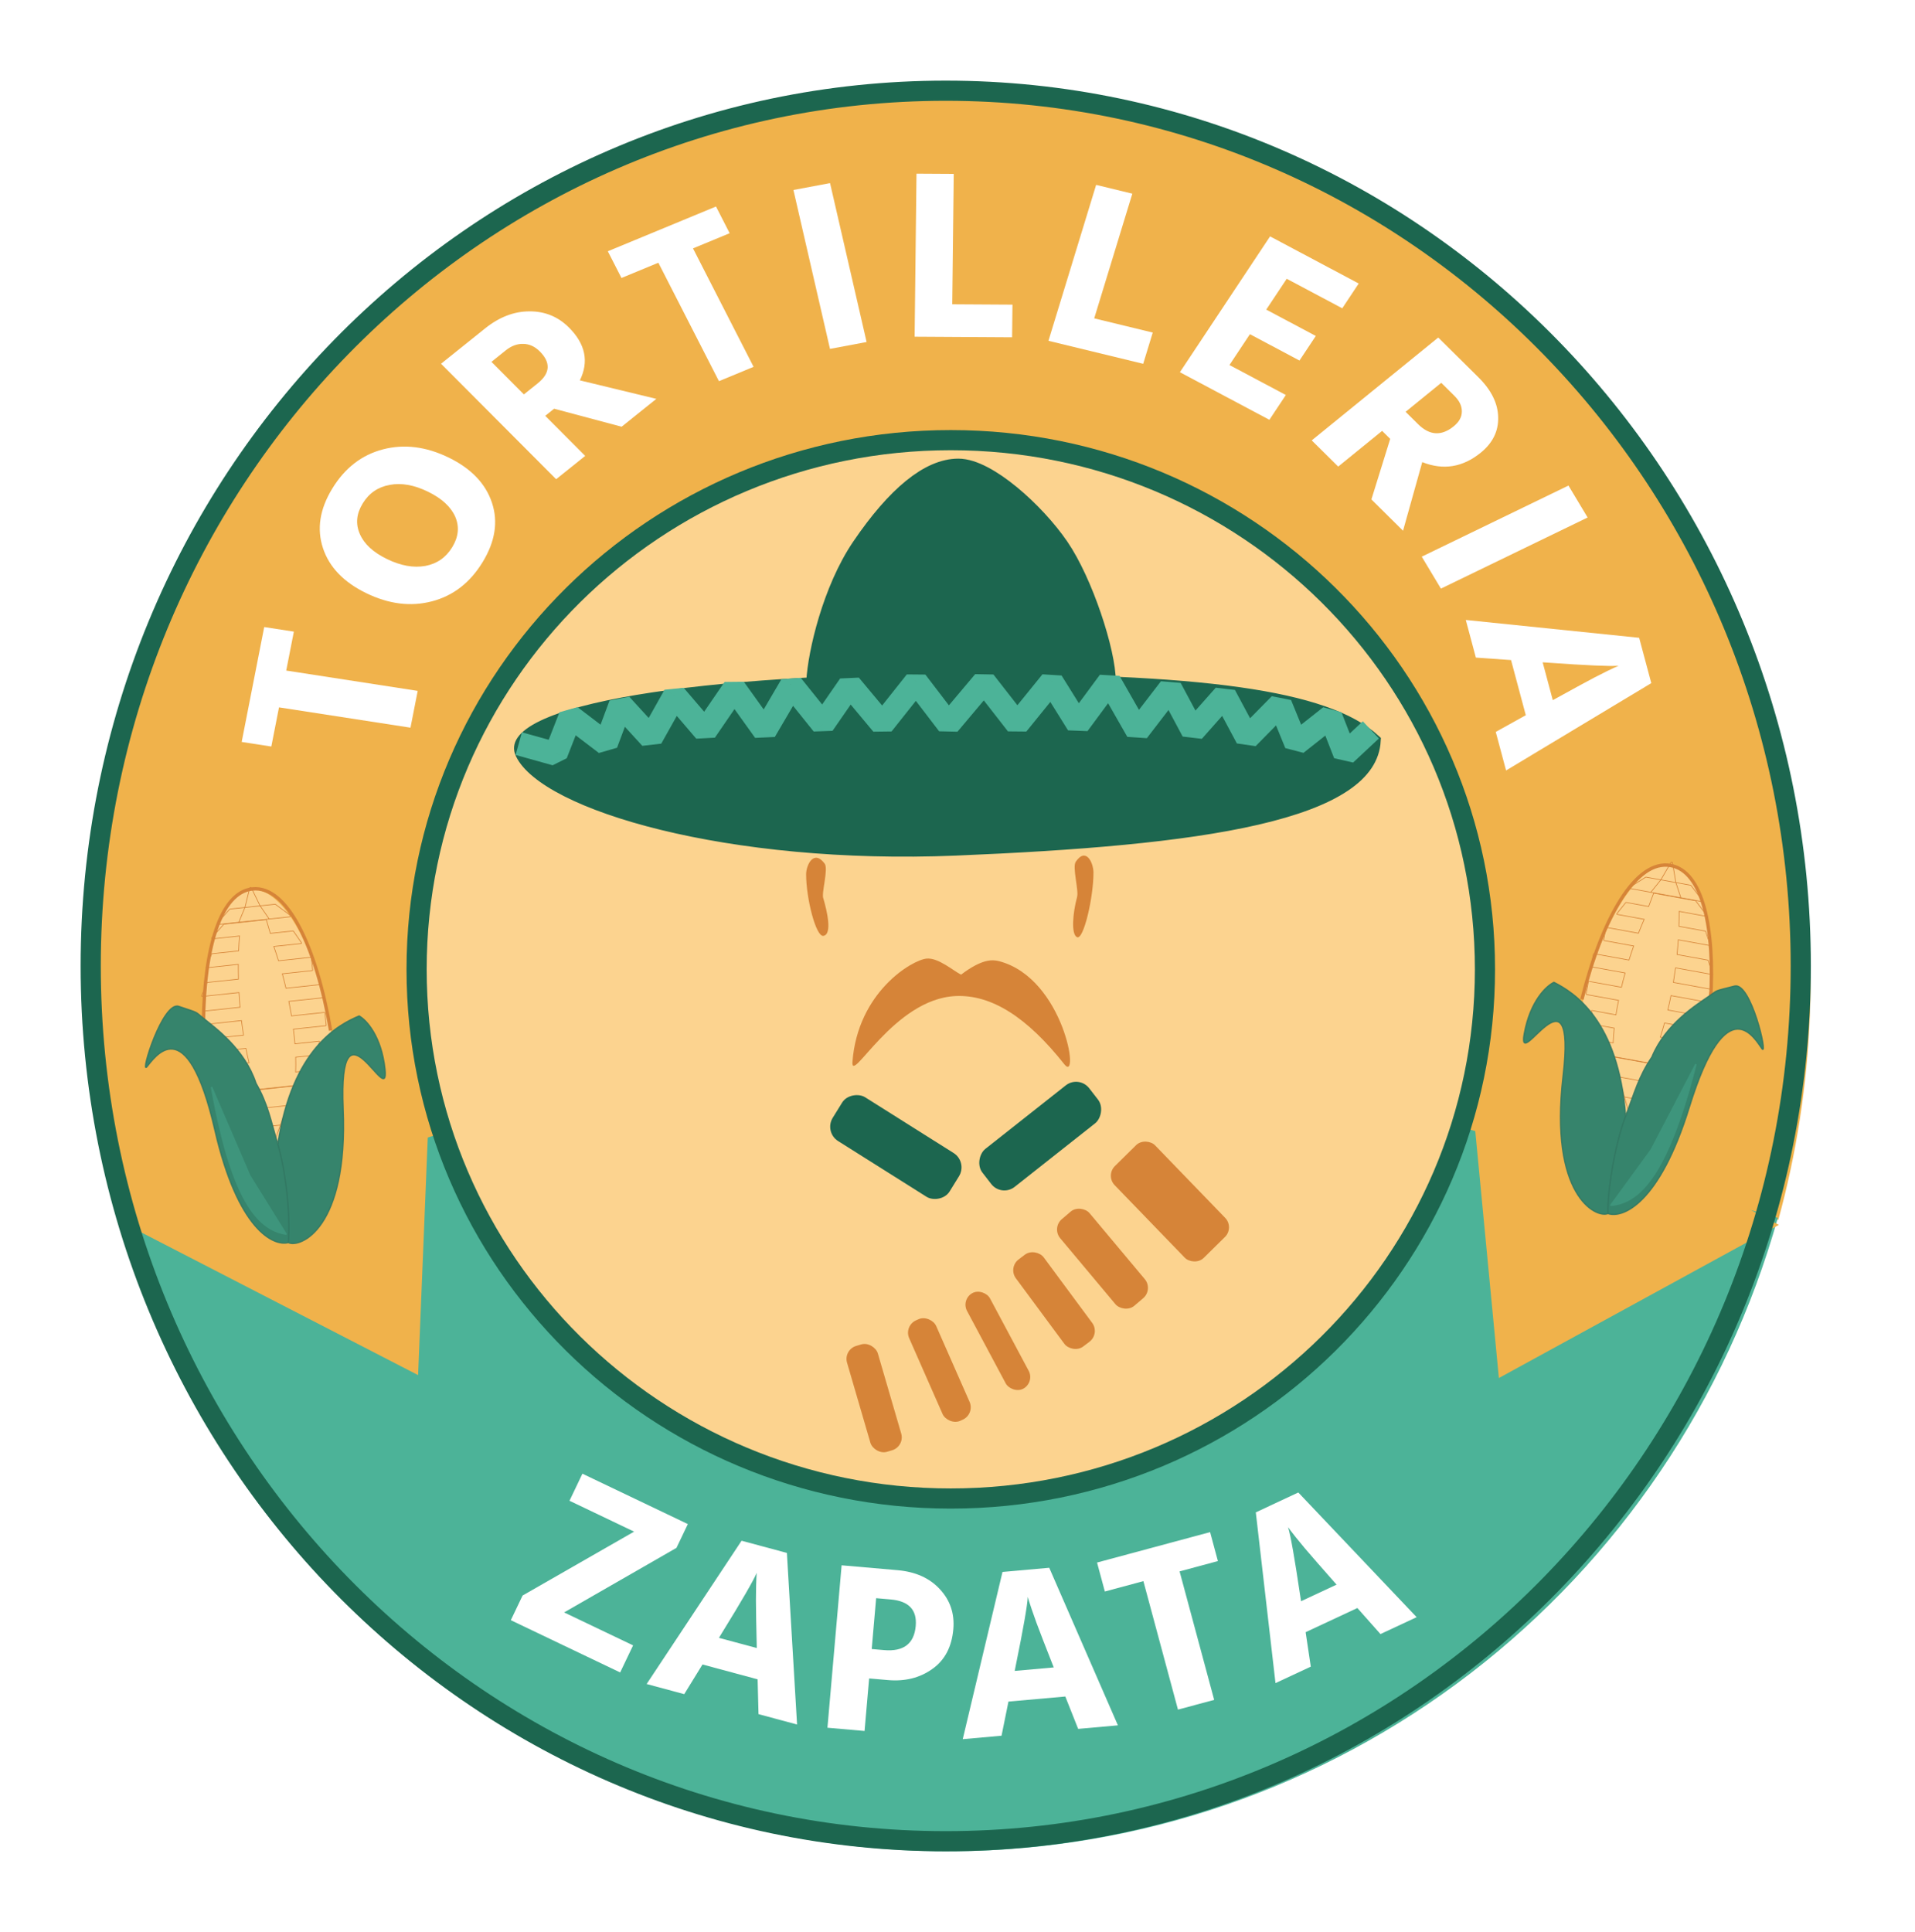 <svg width="570" height="575" viewBox="0 0 570 575" fill="none" xmlns="http://www.w3.org/2000/svg">
<rect width="570" height="575" rx="1" fill="white"/>
<path fill-rule="evenodd" clip-rule="evenodd" d="M534.162 241.217C541.851 281.666 540.19 323.402 529.313 363.073L434.009 335.537C438.364 320.978 440.704 305.543 440.704 289.558C440.704 201.537 369.752 130.183 282.229 130.183C194.705 130.183 123.753 201.537 123.753 289.558C123.753 308.167 126.925 326.032 132.754 342.634L38.622 374.721C25.971 335.609 22.433 293.997 28.291 253.226C34.151 212.456 49.244 173.664 72.358 139.969C95.473 106.274 125.964 78.614 161.383 59.211C196.801 39.809 236.159 29.206 276.294 28.253C316.429 27.3 356.223 36.025 392.477 53.725C428.731 71.426 460.436 97.61 485.043 130.172C509.65 162.735 526.474 200.769 534.162 241.217Z" fill="#F0B24B"/>
<path fill-rule="evenodd" clip-rule="evenodd" d="M433.911 335.162C414.185 399.56 353.738 446.437 282.228 446.437C211.537 446.437 151.657 400.627 131.239 337.367L36.334 366.081C52.269 419.834 85.033 466.914 129.706 500.256C174.379 533.597 228.552 551.401 284.092 550.993C339.632 550.586 393.543 531.99 437.733 497.997C481.922 464.003 514.005 416.447 529.166 362.467L433.911 335.162Z" fill="#4CB398"/>
<path d="M124.45 409.272L37.792 364.601L128.412 311.859L124.45 409.272Z" fill="#F0B24B"/>
<path d="M446.142 410.139L437.103 315.591L529.473 364.565L446.142 410.139Z" fill="#F0B24B"/>
<path d="M442 288.5C442 375.459 370.84 446 283 446C195.16 446 124 375.459 124 288.5C124 201.541 195.16 131 283 131C370.84 131 442 201.541 442 288.5Z" fill="#FCD38F" stroke="#1C664F" stroke-width="6"/>
<path d="M536 287.5C536 431.436 421.992 548 281.5 548C141.008 548 27 431.436 27 287.5C27 143.564 141.008 27 281.5 27C421.992 27 536 143.564 536 287.5Z" stroke="#1C664F" stroke-width="6"/>
<g filter="url(#filter0_d_1_2)">
<ellipse rx="19.07" ry="51.709" transform="matrix(-0.984 -0.176 -0.176 0.984 488.478 308.482)" fill="#FCD38F"/>
<path d="M491.366 265.569L485.291 264.465C485.067 264.424 485.01 264.13 485.202 264.008L489.796 261.1C489.849 261.067 489.913 261.054 489.975 261.065L492.114 261.454L494.349 261.86M491.366 265.569L500.305 267.194M491.366 265.569L494.349 261.86M498.819 262.673L503.192 263.468C503.254 263.479 503.309 263.513 503.347 263.563L506.624 267.902C506.761 268.084 506.604 268.339 506.38 268.299L500.305 267.194M498.819 262.673L500.305 267.194M498.819 262.673L494.349 261.86M498.819 262.673L497.821 256.775C497.782 256.544 497.476 256.489 497.358 256.691L494.349 261.86" stroke="#D68438" stroke-width="0.2"/>
<path d="M490.635 269.789L490.718 269.804L490.747 269.725C491.246 268.345 491.738 267.04 492.216 265.825L495.818 266.48L499.758 267.197L504.661 268.088C504.698 268.095 504.732 268.115 504.754 268.145L508.031 272.484C508.113 272.593 508.019 272.746 507.885 272.722L499.913 271.273L499.795 271.251L499.796 271.372C499.806 272.673 499.79 274.091 499.741 275.609L499.738 275.695L499.823 275.71L507.585 277.121C507.639 277.131 507.683 277.17 507.7 277.222L509.01 281.203C509.045 281.311 508.952 281.418 508.84 281.398L499.648 279.726L499.538 279.706L499.53 279.818C499.44 281.163 499.325 282.561 499.181 284.003L499.172 284.094L499.263 284.111L508.324 285.758C508.378 285.768 508.422 285.806 508.439 285.859L509.748 289.84C509.784 289.948 509.691 290.054 509.579 290.034L498.818 288.078L498.715 288.059L498.701 288.163C498.523 289.517 498.32 290.899 498.09 292.3L498.074 292.397L498.171 292.415L508.963 294.376C509.044 294.391 509.098 294.469 509.083 294.551L508.425 298.174C508.41 298.255 508.332 298.309 508.25 298.295L497.46 296.333L497.364 296.316L497.344 296.412C497.076 297.764 496.781 299.128 496.457 300.498L496.433 300.601L496.537 300.62L502.829 301.764C502.941 301.784 502.991 301.916 502.919 302.005L500.293 305.271C500.258 305.313 500.203 305.334 500.149 305.324L495.533 304.485L495.443 304.469L495.418 304.557C495.047 305.901 494.646 307.246 494.215 308.585L494.18 308.693L494.292 308.714L497.029 309.211C497.066 309.218 497.082 309.262 497.059 309.292L494.327 312.688C494.292 312.731 494.237 312.752 494.183 312.742L492.94 312.516L492.858 312.501L492.829 312.579C492.341 313.886 491.821 315.182 491.268 316.463L480.23 314.456L478.893 310.391C478.858 310.283 478.951 310.176 479.063 310.196L480.052 310.376L480.166 310.397L480.17 310.281C480.213 308.977 480.311 307.575 480.466 306.091L480.475 305.999L480.384 305.982L475.11 305.023C475.056 305.014 475.011 304.975 474.994 304.923L473.685 300.942C473.649 300.834 473.742 300.727 473.854 300.747L480.893 302.027L480.994 302.045L481.01 301.944C481.218 300.616 481.464 299.243 481.747 297.831L481.767 297.731L481.667 297.713L472.236 295.999C472.154 295.984 472.1 295.906 472.115 295.824L472.773 292.201C472.788 292.12 472.866 292.066 472.948 292.08L482.534 293.823L482.627 293.84L482.649 293.748C482.969 292.418 483.319 291.064 483.701 289.692L483.73 289.586L483.623 289.567L473.732 287.769C473.65 287.754 473.596 287.676 473.611 287.594L474.27 283.971C474.284 283.89 474.362 283.835 474.444 283.85L484.783 285.73L484.87 285.746L484.897 285.662C485.315 284.335 485.761 282.999 486.234 281.657L486.273 281.546L486.158 281.525L477.463 279.945C477.381 279.93 477.327 279.852 477.342 279.77L478.001 276.147C478.015 276.066 478.093 276.012 478.175 276.026L487.605 277.741L487.686 277.755L487.716 277.679C488.233 276.36 488.777 275.042 489.348 273.728L489.399 273.612L489.275 273.59L481.361 272.151C481.249 272.131 481.2 271.998 481.271 271.91L483.898 268.644C483.932 268.601 483.987 268.581 484.041 268.591L490.635 269.789Z" stroke="#D68438" stroke-width="0.2"/>
<path d="M470.855 297.435C476.909 273.229 486.885 255.712 497.291 257.604C506.804 259.333 510.498 276.159 509.139 298.017" stroke="#D68438"/>
<path d="M481.839 320.519L480.263 314.93C480.213 314.752 480.366 314.583 480.548 314.616L493.17 316.91C493.352 316.943 493.436 317.156 493.326 317.304L489.884 321.981M481.839 320.519L487.202 321.494L489.884 321.981M481.839 320.519L483.481 326.343C483.507 326.435 483.583 326.504 483.677 326.521L488.733 327.44C488.827 327.457 488.923 327.419 488.979 327.342L492.329 322.791C492.438 322.642 492.354 322.43 492.172 322.397L489.884 321.981M481.839 320.519L485.099 332.082C485.149 332.26 484.995 332.429 484.814 332.396L482.526 331.98" stroke="#D68438" stroke-width="0.2"/>
<path d="M453.695 307.688C455.481 297.862 460.335 293.387 462.539 292.377C468.44 295.372 481.695 303.528 483.867 332.223C486.58 325.108 487.656 320.589 491.689 314.594C495.808 304.637 505.051 299.025 508.853 296.38C511.496 294.542 510.057 295.09 516.305 293.484C521.149 292.239 526.32 314.599 524.459 312.136C522.598 309.672 514.041 293.238 502.839 329.461C493.877 358.44 482.946 362.687 478.601 361.189C474.97 362.644 461.125 355.721 465.248 320.337C469.372 284.952 451.462 319.97 453.695 307.688Z" fill="#36846C"/>
<path d="M478.601 361.189C474.97 362.644 461.125 355.721 465.248 320.337C469.372 284.952 451.462 319.97 453.695 307.688C455.481 297.862 460.335 293.387 462.539 292.377C468.44 295.372 481.695 303.528 483.867 332.223M478.601 361.189C482.946 362.687 493.877 358.44 502.839 329.461C514.041 293.238 522.598 309.672 524.459 312.136C526.32 314.599 521.149 292.239 516.305 293.484C510.057 295.09 511.496 294.542 508.853 296.38C505.051 299.025 495.808 304.637 491.689 314.594C487.656 320.589 486.58 325.108 483.867 332.223M478.601 361.189C478.517 352.389 481.152 339.341 483.867 332.223" stroke="#327762" stroke-opacity="0.89" stroke-width="0.4"/>
<g style="mix-blend-mode:luminosity">
<path d="M504.969 316.949C496.709 349.205 488.451 358.208 479.524 358.938C479.315 358.955 479.188 358.72 479.311 358.551L491.299 342.094C491.307 342.084 491.313 342.073 491.319 342.062L504.516 316.759C504.653 316.497 505.042 316.662 504.969 316.949Z" fill="#4CB398" fill-opacity="0.37"/>
</g>
</g>
<g filter="url(#filter1_d_1_2)">
<ellipse cx="80.531" cy="315.237" rx="18.993" ry="50.855" transform="rotate(-7.002 80.531 315.237)" fill="#FCD38F"/>
<path d="M80.125 273.525L86.264 272.871C86.491 272.847 86.57 272.557 86.387 272.422L82.019 269.183C81.969 269.146 81.906 269.129 81.844 269.136L79.682 269.366L77.423 269.606M80.125 273.525L71.089 274.487M80.125 273.525L77.423 269.606M72.905 270.088L68.484 270.558C68.422 270.565 68.364 270.595 68.323 270.642L64.735 274.727C64.585 274.899 64.723 275.165 64.949 275.141L71.089 274.487M72.905 270.088L71.089 274.487M72.905 270.088L77.423 269.606M72.905 270.088L74.335 264.279C74.39 264.052 74.7 264.019 74.802 264.229L77.423 269.606" stroke="#D68438" stroke-width="0.2"/>
<path d="M80.543 277.787L80.459 277.796L80.436 277.715C80.039 276.302 79.645 274.964 79.258 273.718L75.617 274.105L71.635 274.53L66.679 275.057C66.641 275.061 66.607 275.079 66.582 275.108L62.994 279.193C62.904 279.296 62.987 279.456 63.123 279.441L71.179 278.583L71.3 278.57L71.29 278.691C71.183 279.987 71.095 281.403 71.032 282.92L71.029 283.006L70.943 283.016L63.097 283.851C63.043 283.857 62.996 283.892 62.975 283.943L61.376 287.817C61.332 287.922 61.417 288.035 61.53 288.023L70.822 287.034L70.933 287.022L70.932 287.134C70.923 288.482 70.935 289.885 70.972 291.332L70.974 291.425L70.882 291.434L61.724 292.41C61.67 292.416 61.623 292.451 61.602 292.502L60.003 296.375C59.959 296.48 60.044 296.594 60.157 296.582L71.034 295.423L71.138 295.412L71.144 295.517C71.222 296.881 71.322 298.273 71.449 299.688L71.457 299.786L71.36 299.796L60.452 300.958C60.37 300.966 60.31 301.04 60.319 301.123L60.709 304.784C60.717 304.867 60.791 304.927 60.874 304.918L71.78 303.756L71.877 303.746L71.889 303.844C72.058 305.212 72.252 306.594 72.473 307.984L72.49 308.088L72.385 308.099L66.025 308.776C65.912 308.789 65.853 308.917 65.917 309.011L68.296 312.461C68.327 312.506 68.381 312.531 68.436 312.525L73.102 312.028L73.192 312.018L73.21 312.108C73.482 313.476 73.783 314.846 74.114 316.214L74.141 316.325L74.028 316.337L71.261 316.631C71.224 316.635 71.204 316.678 71.226 316.709L73.7 320.298C73.731 320.343 73.785 320.368 73.839 320.362L75.096 320.228L75.179 320.219L75.202 320.299C75.593 321.639 76.015 322.97 76.472 324.288L87.629 323.099L89.262 319.143C89.305 319.038 89.22 318.925 89.107 318.937L88.108 319.043L87.992 319.056L87.997 318.94C88.05 317.636 88.055 316.231 88.01 314.739L88.008 314.647L88.1 314.637L93.431 314.069C93.486 314.063 93.533 314.028 93.554 313.977L95.153 310.104C95.196 309.998 95.111 309.885 94.998 309.897L87.883 310.655L87.781 310.666L87.773 310.564C87.663 309.224 87.52 307.836 87.341 306.408L87.329 306.307L87.43 306.296L96.962 305.281C97.045 305.272 97.104 305.198 97.096 305.116L96.706 301.454C96.697 301.371 96.623 301.312 96.541 301.321L86.852 302.352L86.758 302.362L86.742 302.269C86.521 300.919 86.271 299.543 85.992 298.146L85.97 298.039L86.079 298.027L96.077 296.963C96.159 296.954 96.219 296.88 96.21 296.798L95.82 293.136C95.811 293.053 95.737 292.994 95.655 293.003L85.204 294.115L85.117 294.125L85.096 294.039C84.777 292.686 84.431 291.32 84.057 289.947L84.027 289.834L84.143 289.821L92.932 288.885C93.014 288.876 93.074 288.803 93.065 288.72L92.675 285.058C92.666 284.976 92.593 284.916 92.51 284.925L82.979 285.94L82.897 285.949L82.873 285.87C82.454 284.517 82.008 283.162 81.536 281.81L81.494 281.691L81.619 281.678L89.618 280.826C89.731 280.814 89.79 280.685 89.725 280.591L87.347 277.141C87.315 277.096 87.262 277.072 87.207 277.077L80.543 277.787Z" stroke="#D68438" stroke-width="0.2"/>
<path d="M98.408 306.717C94.142 281.871 85.532 263.463 75.123 264.571C65.607 265.585 60.769 282.25 60.564 304.372" stroke="#D68438"/>
<path d="M85.578 329.027L87.562 323.569C87.625 323.395 87.484 323.215 87.3 323.235L74.543 324.594C74.359 324.613 74.26 324.819 74.358 324.975L77.446 329.893M85.578 329.027L80.157 329.604L77.446 329.893M85.578 329.027L83.511 334.714C83.479 334.804 83.398 334.867 83.303 334.877L78.192 335.421C78.097 335.432 78.004 335.387 77.954 335.306L74.948 330.52C74.85 330.364 74.95 330.158 75.134 330.139L77.446 329.893M85.578 329.027L81.475 340.318C81.412 340.492 81.552 340.672 81.736 340.652L84.049 340.406" stroke="#D68438" stroke-width="0.2"/>
<path d="M114.593 318.303C113.535 308.372 109.024 303.552 106.9 302.383C100.794 304.936 86.973 312.092 82.693 340.55C80.511 333.254 79.771 328.669 76.191 322.393C72.816 312.159 64.011 305.881 60.414 302.964C57.914 300.936 59.308 301.589 53.194 299.527C48.455 297.928 41.651 319.847 43.689 317.527C45.726 315.207 55.471 299.448 63.975 336.398C70.778 365.958 81.367 370.999 85.811 369.825C89.326 371.543 103.644 365.66 102.138 330.067C100.632 294.475 115.914 330.717 114.593 318.303Z" fill="#36846C"/>
<path d="M85.811 369.825C89.326 371.543 103.644 365.66 102.138 330.067C100.632 294.475 115.914 330.717 114.593 318.303C113.535 308.372 109.024 303.552 106.9 302.383C100.794 304.936 86.973 312.092 82.693 340.55M85.811 369.825C81.367 370.999 70.778 365.958 63.975 336.398C55.471 299.448 45.726 315.207 43.689 317.527C41.651 319.847 48.455 297.928 53.194 299.527C59.308 301.589 57.914 300.936 60.414 302.964C64.011 305.881 72.816 312.159 76.191 322.393C79.771 328.669 80.511 333.254 82.693 340.55M85.811 369.825C86.543 361.055 84.876 347.848 82.693 340.55" stroke="#327762" stroke-opacity="0.89" stroke-width="0.4"/>
<g style="mix-blend-mode:luminosity">
<path d="M62.772 323.763C68.635 356.54 76.207 366.126 85.056 367.512C85.263 367.545 85.408 367.32 85.297 367.141L74.553 349.846C74.547 349.836 74.541 349.825 74.536 349.814L63.238 323.607C63.121 323.335 62.72 323.472 62.772 323.763Z" fill="#4CB398" fill-opacity="0.37"/>
</g>
</g>
<path d="M256.864 163.153C248.274 175.797 243.925 194.539 243.49 202.899H328.625C328.625 194.168 321.885 173.517 314.79 163.153C307.696 152.789 293.507 140 285.242 140C276.977 140 267.257 147.854 256.864 163.153Z" fill="#1C664F" stroke="#1C664F" stroke-width="7" stroke-linejoin="bevel"/>
<path d="M408.977 220.455C408.691 225.493 405.8 229.817 400.204 233.6C394.251 237.625 385.445 240.874 374.204 243.48C351.747 248.685 320.286 251.17 284.398 252.654C250.868 254.04 220.314 250.716 197.211 245.066C185.654 242.239 176.018 238.844 168.824 235.2C161.539 231.509 157.094 227.728 155.423 224.314C155.066 223.585 154.964 222.969 155.01 222.431C155.057 221.89 155.263 221.302 155.717 220.651C156.663 219.294 158.574 217.822 161.64 216.341C167.729 213.401 177.449 210.855 189.823 208.784C214.503 204.652 249.066 202.511 284.481 202.511C320.381 202.511 348.15 203.607 368.782 206.522C388.915 209.367 401.842 213.897 408.977 220.455Z" fill="#1C664F" stroke="#1C664F" stroke-width="4"/>
<path d="M165.432 224.397L164.492 227.768L168.692 225.67L165.432 224.397ZM169.786 213.25L171.907 210.466L166.526 211.977L169.786 213.25ZM180.386 221.326L178.265 224.11L183.665 222.549L180.386 221.326ZM184.715 209.724L187.298 207.362L181.436 208.5L184.715 209.724ZM193.766 219.62L191.183 221.982L196.818 221.332L193.766 219.62ZM200.85 206.994L203.509 204.719L197.797 205.282L200.85 206.994ZM209.901 217.572L207.241 219.848L212.787 219.552L209.901 217.572ZM218.558 204.947L221.403 202.908L215.672 202.967L218.558 204.947ZM227.609 217.572L224.765 219.611L230.629 219.342L227.609 217.572ZM235.607 203.923L238.336 201.732L232.588 202.154L235.607 203.923ZM244.925 215.525L242.196 217.716L247.803 217.516L244.925 215.525ZM252.95 203.923L255.637 201.68L250.071 201.932L252.95 203.923ZM262.633 215.525L259.946 217.768L265.374 217.701L262.633 215.525ZM272.657 202.899L275.437 200.774L269.915 200.723L272.657 202.899ZM282.31 215.525L279.529 217.651L284.988 217.778L282.31 215.525ZM292.935 202.899L295.696 200.748L290.257 200.646L292.935 202.899ZM302.773 215.525L300.012 217.676L305.492 217.728L302.773 215.525ZM313.005 202.899L315.975 201.048L310.286 200.696L313.005 202.899ZM320.875 215.525L317.905 217.376L323.691 217.604L320.875 215.525ZM330.201 202.899L333.24 201.163L327.386 200.82L330.201 202.899ZM338.584 217.572L335.545 219.308L341.359 219.705L338.584 217.572ZM348.331 204.89L351.418 203.24L345.556 202.757L348.331 204.89ZM355.112 217.572L352.026 219.222L357.731 219.894L355.112 217.572ZM364.491 206.994L367.577 205.343L361.872 204.672L364.491 206.994ZM371.247 219.62L368.161 221.271L373.741 222.075L371.247 219.62ZM381.045 209.667L384.285 208.344L378.551 207.212L381.045 209.667ZM385.807 221.326L382.567 222.649L387.978 224.071L385.807 221.326ZM396.022 213.25L399.283 211.979L393.852 210.504L396.022 213.25ZM400.368 224.397L397.107 225.668L402.757 226.954L400.368 224.397ZM407.871 222.177L410.429 219.788L405.65 214.673L403.093 217.062L407.871 222.177ZM153.475 224.697L164.492 227.768L166.372 221.025L155.354 217.954L153.475 224.697ZM168.692 225.67L173.046 214.523L166.526 211.977L162.172 223.123L168.692 225.67ZM167.665 216.034L178.265 224.11L182.507 218.542L171.907 210.466L167.665 216.034ZM183.665 222.549L187.994 210.948L181.436 208.5L177.107 220.102L183.665 222.549ZM182.132 212.086L191.183 221.982L196.349 217.257L187.298 207.362L182.132 212.086ZM196.818 221.332L203.902 208.707L197.797 205.282L190.714 217.907L196.818 221.332ZM198.19 209.27L207.241 219.848L212.56 215.297L203.509 204.719L198.19 209.27ZM212.787 219.552L221.445 206.926L215.672 202.967L207.014 215.593L212.787 219.552ZM215.714 206.986L224.765 219.611L230.454 215.533L221.403 202.908L215.714 206.986ZM230.629 219.342L238.627 205.693L232.588 202.154L224.59 215.803L230.629 219.342ZM232.878 206.115L242.196 217.716L247.653 213.333L238.336 201.732L232.878 206.115ZM247.803 217.516L255.828 205.914L250.071 201.932L242.046 213.534L247.803 217.516ZM250.263 206.166L259.946 217.768L265.32 213.282L255.637 201.68L250.263 206.166ZM265.374 217.701L275.398 205.076L269.915 200.723L259.892 213.349L265.374 217.701ZM269.876 205.025L279.529 217.651L285.09 213.399L275.437 200.774L269.876 205.025ZM284.988 217.778L295.613 205.153L290.257 200.646L279.632 213.271L284.988 217.778ZM290.174 205.051L300.012 217.676L305.534 213.374L295.696 200.748L290.174 205.051ZM305.492 217.728L315.724 205.103L310.286 200.696L300.054 213.321L305.492 217.728ZM310.035 204.751L317.905 217.376L323.845 213.673L315.975 201.048L310.035 204.751ZM323.691 217.604L333.016 204.979L327.386 200.82L318.06 213.445L323.691 217.604ZM327.162 204.636L335.545 219.308L341.623 215.836L333.24 201.163L327.162 204.636ZM341.359 219.705L351.107 207.023L345.556 202.757L335.809 215.439L341.359 219.705ZM345.245 206.54L352.026 219.222L358.199 215.922L351.418 203.24L345.245 206.54ZM357.731 219.894L367.11 209.316L361.872 204.672L352.493 215.25L357.731 219.894ZM361.405 208.645L368.161 221.271L374.333 217.968L367.577 205.343L361.405 208.645ZM373.741 222.075L383.539 212.123L378.551 207.212L368.753 217.164L373.741 222.075ZM377.805 210.991L382.567 222.649L389.047 220.002L384.285 208.344L377.805 210.991ZM387.978 224.071L398.193 215.996L393.852 210.504L383.637 218.58L387.978 224.071ZM392.761 214.521L397.107 225.668L403.629 223.126L399.283 211.979L392.761 214.521ZM402.757 226.954L407.871 222.177L403.093 217.062L397.979 221.839L402.757 226.954Z" fill="#4CB398"/>
<path d="M275.81 285.306C279.278 284.987 283.693 288.889 286.057 290.083C292.364 285.306 295.461 285.559 297.488 286.102C316.8 291.277 321.53 322.727 316.8 316.755C305.666 302.698 295.113 295.995 284.481 296.452C265.956 297.249 253.182 323.125 253.738 315.959C255.345 295.258 271.474 285.704 275.81 285.306Z" fill="#D68438"/>
<path d="M245.067 278.538C242.86 278.857 239.943 267.391 239.943 260.226C239.943 257.418 242.245 252.709 245.461 257.041C246.644 258.633 244.41 265.932 245.067 267.391C246.118 270.974 247.826 278.14 245.067 278.538Z" fill="#D68438"/>
<path d="M320.589 278.936C322.542 279.791 325.472 267.084 325.472 259.725C325.472 256.842 323.279 252.005 320.214 256.454C319.087 258.089 321.156 264.912 320.589 266.993C319.289 271.77 318.771 278.14 320.589 278.936Z" fill="#D68438"/>
<rect width="15.312" height="41.127" rx="5" transform="matrix(0.526 -0.851 0.846 0.533 245.229 336.946)" fill="#1C664F"/>
<rect width="14.278" height="40.496" rx="5" transform="matrix(0.612 0.791 -0.785 0.62 321.145 319.94)" fill="#1C664F"/>
<rect width="16.89" height="38.029" rx="4" transform="matrix(0.712 -0.702 0.695 0.719 329 349.863)" fill="#D68438"/>
<rect width="11.487" height="33.608" rx="4" transform="matrix(0.761 -0.649 0.642 0.767 313 365.457)" fill="#D68438"/>
<rect width="10.366" height="32.259" rx="4" transform="matrix(0.798 -0.603 0.595 0.804 300 377.25)" fill="#D68438"/>
<rect width="7.792" height="32.237" rx="3.896" transform="matrix(0.878 -0.479 0.471 0.882 286 386.731)" fill="#D68438"/>
<rect width="8.819" height="32.673" rx="4" transform="matrix(0.912 -0.41 0.403 0.915 269 394.614)" fill="#D68438"/>
<rect width="9.57" height="32.82" rx="4" transform="matrix(0.959 -0.285 0.28 0.96 251 401.725)" fill="#D68438"/>
<path d="M87.467 187.991L85.194 199.578L124.329 205.626L122.181 216.577L83.045 210.529L80.758 222.187L71.935 220.823L78.644 186.627L87.467 187.991Z" fill="white"/>
<path d="M133.565 136.191C140.252 139.451 144.543 143.935 146.437 149.643C148.313 155.289 147.391 161.166 143.669 167.274C139.923 173.422 134.889 177.321 128.567 178.971C122.245 180.621 115.718 179.806 108.988 176.525C102.3 173.265 98.018 168.811 96.142 163.165C94.248 157.457 95.162 151.549 98.883 145.442C102.63 139.293 107.664 135.394 113.986 133.744C120.307 132.094 126.834 132.91 133.565 136.191ZM107.11 158.942C108.384 161.902 111.07 164.382 115.169 166.38C119.268 168.378 123.075 169.064 126.59 168.438C130.063 167.791 132.735 165.931 134.608 162.857C136.482 159.783 136.781 156.765 135.507 153.805C134.19 150.824 131.482 148.334 127.383 146.336C123.284 144.338 119.498 143.662 116.026 144.309C112.511 144.934 109.817 146.784 107.944 149.859C106.071 152.933 105.793 155.961 107.11 158.942Z" fill="white"/>
<path d="M150.548 104.273L146.279 107.696L155.937 117.385L160.038 114.097C163.782 111.095 163.994 107.927 160.673 104.596C159.216 103.134 157.594 102.386 155.807 102.35C153.987 102.281 152.234 102.922 150.548 104.273ZM174.185 135.692L165.534 142.628L131.275 108.258L144.363 97.764C148.595 94.371 153.001 92.674 157.58 92.671C162.197 92.639 166.133 94.255 169.386 97.519C174.265 102.414 175.334 107.643 172.592 113.206L195.362 118.712L185.026 126.999L164.931 121.642L162.291 123.759L174.185 135.692Z" fill="white"/>
<path d="M217.183 69.412L206.272 73.927L224.306 109.182L213.994 113.448L195.959 78.193L184.982 82.734L180.916 74.786L213.117 61.464L217.183 69.412Z" fill="white"/>
<path d="M257.943 101.79L247.045 103.839L236.166 56.546L247.063 54.498L257.943 101.79Z" fill="white"/>
<path d="M301.252 100.389L272.237 100.215L272.794 51.69L283.882 51.757L283.436 90.562L301.364 90.669L301.252 100.389Z" fill="white"/>
<path d="M340.272 108.278L312.074 101.433L326.264 55.026L337.039 57.642L325.692 94.754L343.114 98.983L340.272 108.278Z" fill="white"/>
<path d="M377.833 124.943L351.195 110.783L378.038 70.355L404.422 84.38L399.523 91.758L382.994 82.971L376.9 92.148L391.65 99.989L386.791 107.306L372.041 99.466L365.948 108.643L382.732 117.565L377.833 124.943Z" fill="white"/>
<path d="M432.88 117.784L428.99 113.935L418.375 122.565L422.112 126.261C425.524 129.637 429.055 129.841 432.705 126.874C434.307 125.572 435.111 124.119 435.117 122.514C435.161 120.88 434.416 119.303 432.88 117.784ZM398.319 138.87L390.437 131.072L428.091 100.46L440.017 112.258C443.873 116.073 445.844 120.037 445.929 124.149C446.049 128.295 444.321 131.821 440.746 134.728C435.382 139.088 429.578 140.025 423.332 137.538L417.615 157.961L408.198 148.643L413.798 130.622L411.392 128.242L398.319 138.87Z" fill="white"/>
<path d="M428.889 175.187L423.184 165.68L466.854 144.516L472.559 154.023L428.889 175.187Z" fill="white"/>
<path d="M460.993 197.241L459.174 197.122L462.189 208.39L463.747 207.535C467.983 205.187 471.601 203.22 474.602 201.633C477.614 200.093 479.565 199.128 480.453 198.738L481.785 198.152C479.107 198.344 472.176 198.04 460.993 197.241ZM439.292 195.718L436.295 184.52L487.896 189.826L491.507 203.319L448.282 229.312L445.211 217.836L454.155 212.866L449.762 196.452L439.292 195.718Z" fill="white"/>
<path d="M184.59 497.765L152.044 482.211L155.552 474.871L188.737 455.857L169.508 446.668L173.357 438.612L204.735 453.607L201.351 460.688L167.911 479.899L188.44 489.709L184.59 497.765Z" fill="white"/>
<path d="M214.927 485.931L213.991 487.469L225.255 490.5L225.217 488.701C225.096 483.797 225.025 479.627 225.005 476.192C225.032 472.769 225.077 470.569 225.141 469.592L225.237 468.127C224.18 470.576 220.744 476.511 214.927 485.931ZM203.665 504.225L192.472 501.211L220.729 458.562L234.217 462.193L237.246 513.264L225.774 510.176L225.506 499.814L209.098 495.397L203.665 504.225Z" fill="white"/>
<path d="M264.294 500.036L258.699 499.548L257.335 515.184L246.289 514.22L250.508 465.876L267.149 467.329C272.505 467.796 276.701 469.68 279.737 472.981C282.822 476.285 284.161 480.257 283.757 484.895C283.293 490.203 281.189 494.163 277.444 496.775C273.746 499.392 269.363 500.479 264.294 500.036ZM265.088 476.038L260.784 475.663L259.463 490.797L263.121 491.116C268.955 491.626 272.104 489.226 272.567 483.919C272.984 479.137 270.491 476.51 265.088 476.038Z" fill="white"/>
<path d="M302.377 495.543L302.029 497.309L313.647 496.274L312.991 494.598C311.188 490.036 309.685 486.146 308.483 482.928C307.328 479.705 306.613 477.625 306.337 476.685L305.922 475.277C305.774 477.94 304.592 484.696 302.377 495.543ZM298.108 516.597L286.562 517.625L298.394 467.851L312.307 466.612L332.747 513.512L320.914 514.566L317.092 504.931L300.167 506.438L298.108 516.597Z" fill="white"/>
<path d="M362.508 464.619L351.105 467.689L361.399 505.928L350.622 508.828L340.329 470.59L328.857 473.677L326.537 465.056L360.187 455.998L362.508 464.619Z" fill="white"/>
<path d="M386.984 474.79L387.259 476.568L397.826 471.631L396.638 470.279C393.386 466.606 390.646 463.463 388.417 460.848C386.233 458.213 384.85 456.502 384.27 455.713L383.399 454.53C384.169 457.085 385.364 463.838 386.984 474.79ZM390.156 496.036L379.654 500.943L373.789 450.12L386.444 444.207L421.663 481.316L410.899 486.344L404.019 478.592L388.624 485.785L390.156 496.036Z" fill="white"/>
<defs>
<filter id="filter0_d_1_2" x="449.302" y="252.466" width="79.746" height="113.184" filterUnits="userSpaceOnUse" color-interpolation-filters="sRGB">
<feFlood flood-opacity="0" result="BackgroundImageFix"/>
<feColorMatrix in="SourceAlpha" type="matrix" values="0 0 0 0 0 0 0 0 0 0 0 0 0 0 0 0 0 0 127 0" result="hardAlpha"/>
<feOffset/>
<feGaussianBlur stdDeviation="2"/>
<feComposite in2="hardAlpha" operator="out"/>
<feColorMatrix type="matrix" values="0 0 0 0 0 0 0 0 0 0 0 0 0 0 0 0 0 0 0.5 0"/>
<feBlend mode="normal" in2="BackgroundImageFix" result="effect1_dropShadow_1_2"/>
<feBlend mode="normal" in="SourceGraphic" in2="effect1_dropShadow_1_2" result="shape"/>
</filter>
<filter id="filter1_d_1_2" x="39.118" y="259.989" width="79.756" height="114.302" filterUnits="userSpaceOnUse" color-interpolation-filters="sRGB">
<feFlood flood-opacity="0" result="BackgroundImageFix"/>
<feColorMatrix in="SourceAlpha" type="matrix" values="0 0 0 0 0 0 0 0 0 0 0 0 0 0 0 0 0 0 127 0" result="hardAlpha"/>
<feOffset/>
<feGaussianBlur stdDeviation="2"/>
<feComposite in2="hardAlpha" operator="out"/>
<feColorMatrix type="matrix" values="0 0 0 0 0 0 0 0 0 0 0 0 0 0 0 0 0 0 0.5 0"/>
<feBlend mode="normal" in2="BackgroundImageFix" result="effect1_dropShadow_1_2"/>
<feBlend mode="normal" in="SourceGraphic" in2="effect1_dropShadow_1_2" result="shape"/>
</filter>
</defs>
</svg>
